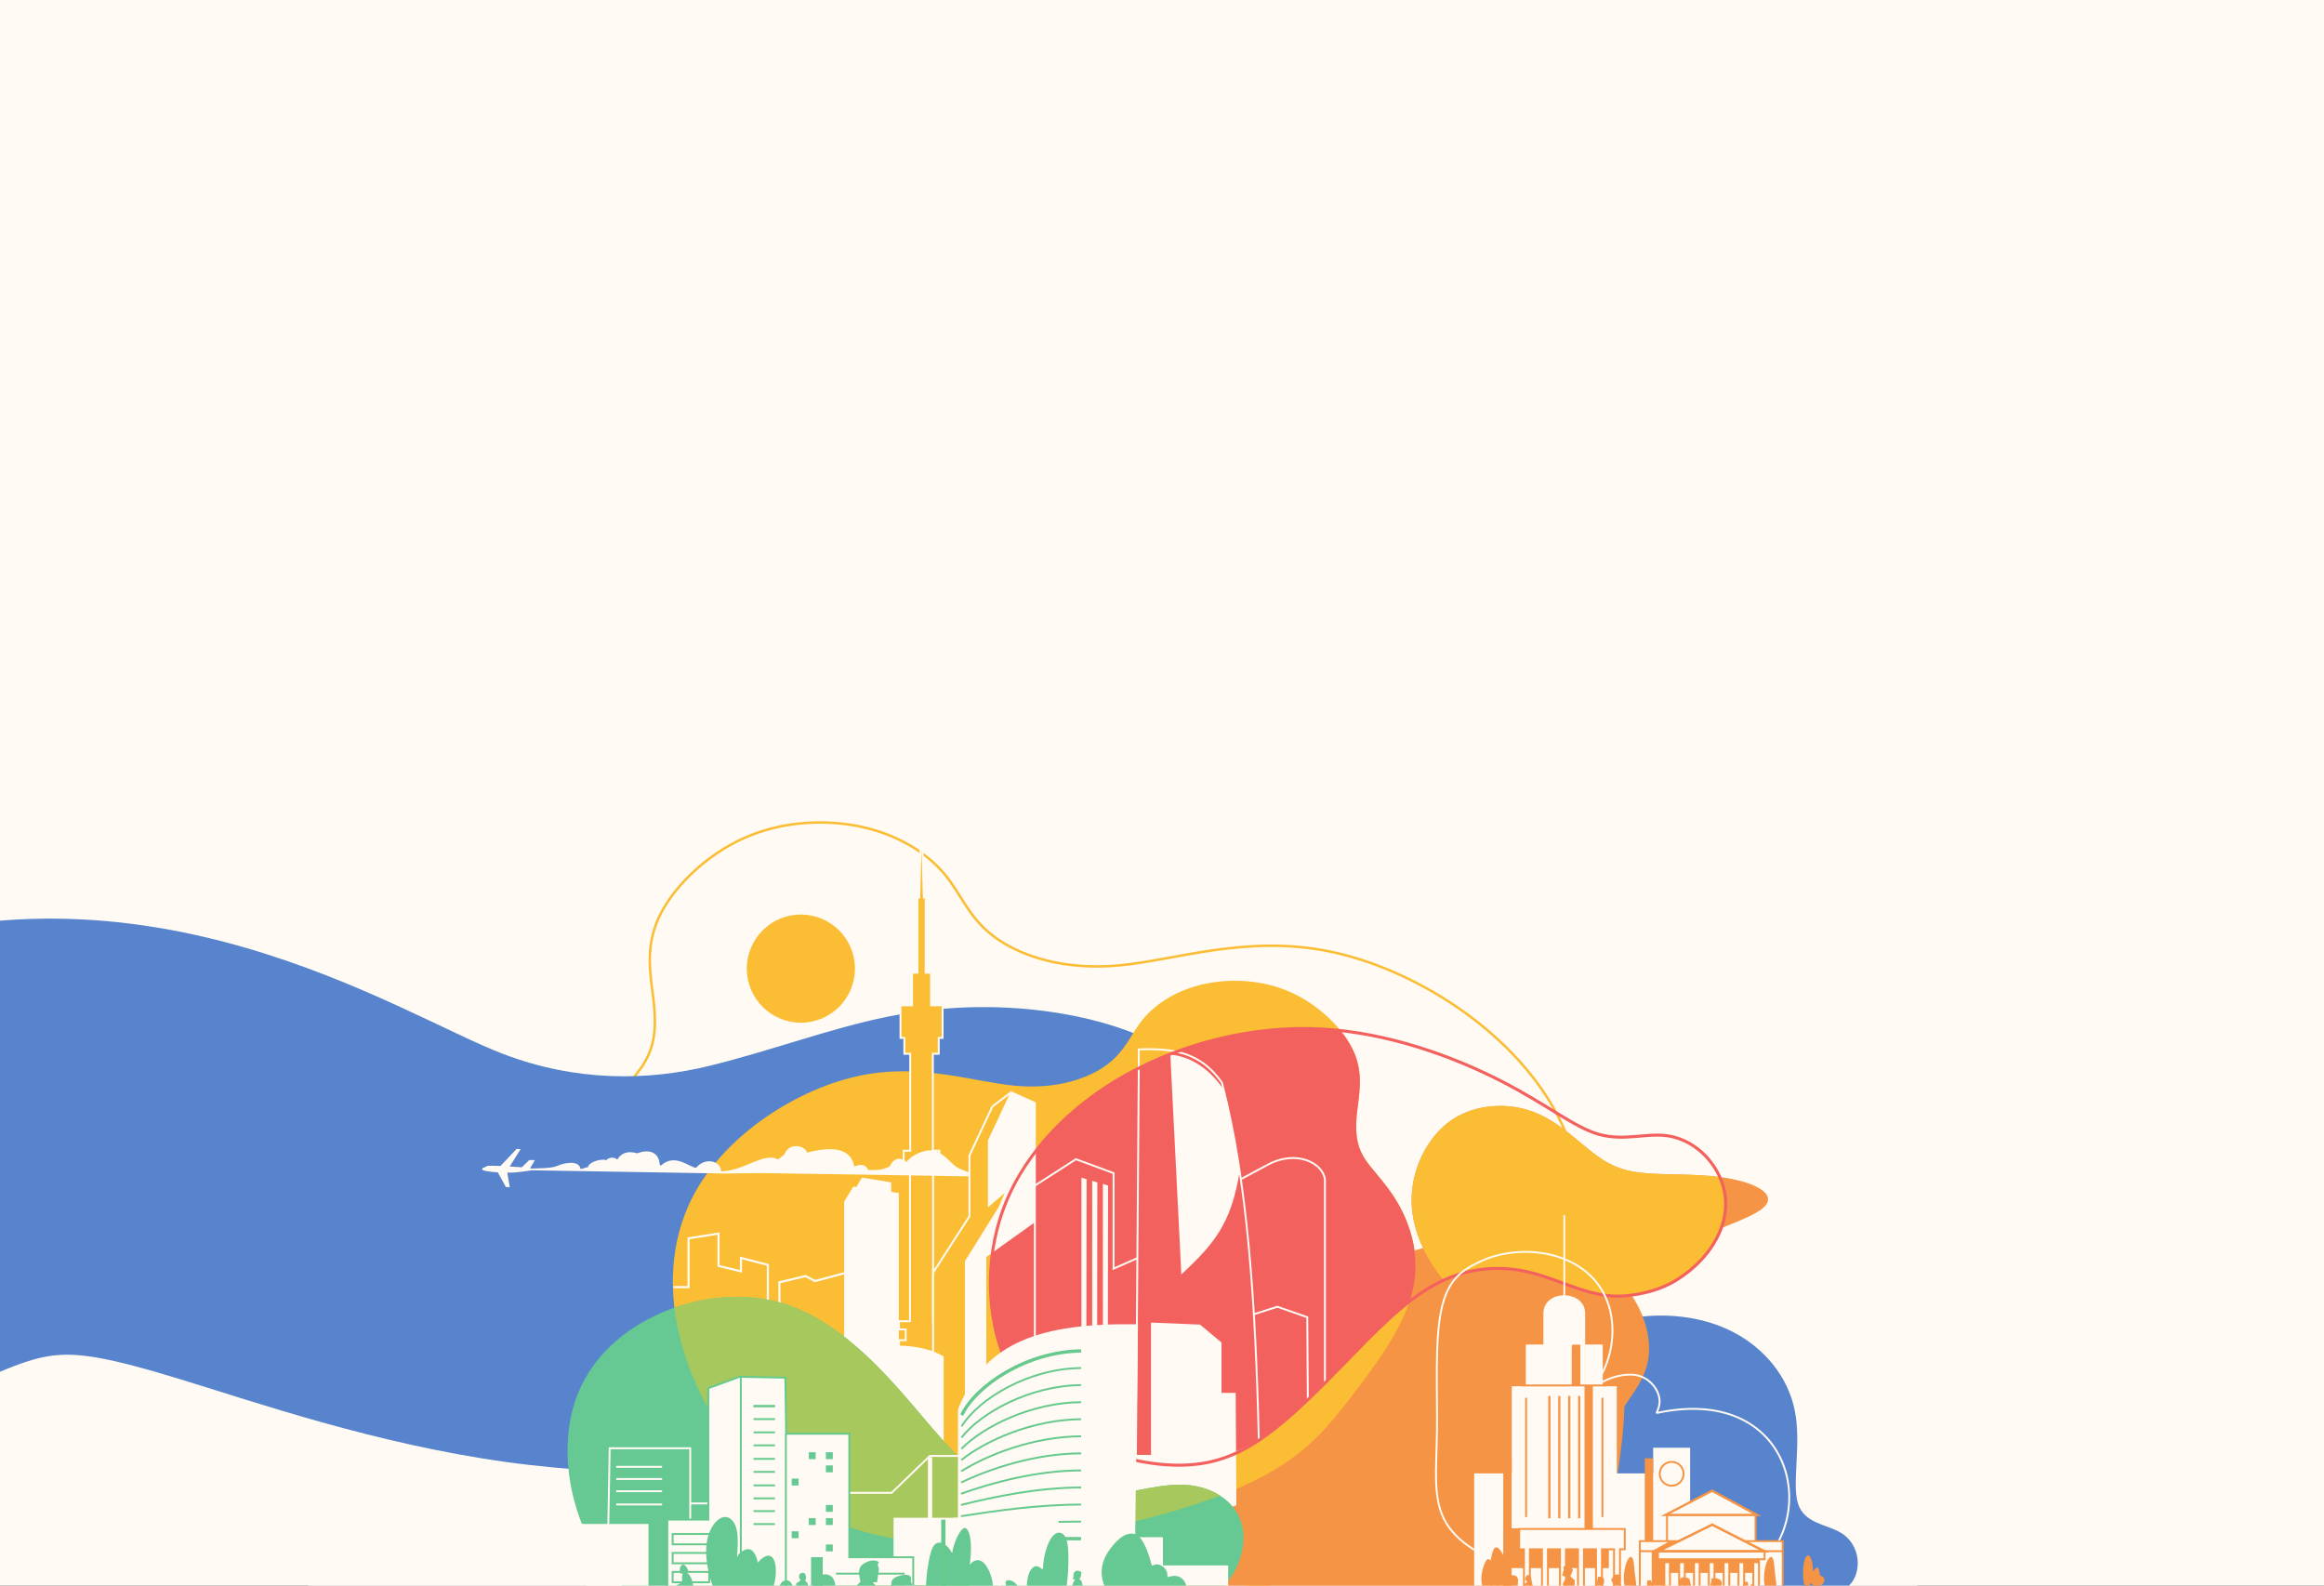 <svg width="1199" height="818" viewBox="0 0 1199 818" fill="none" xmlns="http://www.w3.org/2000/svg">
<rect x="0" y="0" width="1199" height="818" fill="#333333" stroke="none"/>
<g clip-path="url(#clip0)">
<rect width="1199" height="818" fill="#FFFAF3"/>
<path fill-rule="evenodd" clip-rule="evenodd" d="M989 1069.94H159.064V240H989V1069.94Z" fill="#FFFAF3"/>
<path d="M445.163 426.706C463.704 430.875 478.077 440.074 486.989 450.567C495.901 461.059 499.35 472.846 512.287 482.764C525.223 492.681 547.645 500.731 577.15 498.057C606.653 495.383 643.24 481.986 686.357 490.927C729.475 499.868 779.125 531.148 802.212 572.854C825.3 614.561 821.824 666.694 798.488 714.11C775.152 761.525 731.957 804.225 662.405 816.074C592.853 827.925 496.944 808.926 439.647 788.215C382.349 767.503 363.664 745.081 344.32 720.33C324.975 695.578 304.971 668.498 298.569 643.787C292.167 619.076 299.367 596.732 308.179 581.217C316.992 565.701 327.419 557.013 332.815 547.659C338.211 538.305 338.577 528.285 337.178 516.089C335.779 503.893 332.617 489.519 339.66 473.852C346.704 458.185 363.952 441.224 383.931 432.312C403.91 423.401 426.62 422.539 445.163 426.706V426.706Z" stroke="#FABD34" stroke-width="1.265" stroke-miterlimit="22.926"/>
<path fill-rule="evenodd" clip-rule="evenodd" d="M939.25 825.271C952.298 821.772 956.471 816.637 957.892 810.897C959.714 803.513 956.978 795.126 949.777 790.75C942.577 786.374 930.904 786.009 927.623 775.708C924.342 765.407 929.444 745.169 925.982 727.756C922.518 710.344 910.485 695.758 894.531 687.371C878.578 678.984 858.704 676.795 839.559 680.259C820.415 683.724 802 692.84 787.87 705.238C773.739 717.636 763.893 733.317 762.8 752.826C761.707 772.335 769.363 795.673 780.121 809.347C786.645 817.641 794.31 822.379 805.514 825.271H939.25" fill="#5784CC"/>
<path fill-rule="evenodd" clip-rule="evenodd" d="M93.97 711.822C55.431 699.999 40.016 697.634 26.676 699.407C13.335 701.181 2.071 707.093 -14.827 713.793C-31.725 720.494 -73.82 732.12 -73.82 732.12C-73.82 732.12 -80.005 733.359 -83 733.846V493.376C74.687 435.597 205.057 522.793 259.385 543.644C296.981 558.074 334.09 557.716 366.106 549.832C398.122 541.95 428.361 530.52 457.411 524.608C486.465 518.696 514.33 518.303 539.529 521.653C564.728 525.002 587.258 532.097 605.638 543.134C624.018 554.169 638.248 569.146 641.509 585.897C644.77 602.648 637.062 621.172 624.908 642.061C612.753 662.95 596.153 686.204 569.769 705.91C543.385 725.617 507.218 741.777 453.265 751.236C399.312 760.695 327.57 763.454 260.87 754.192C194.168 744.93 132.507 723.646 93.97 711.822Z" fill="#5784CC"/>
<path fill-rule="evenodd" clip-rule="evenodd" d="M788.182 640.827C769.947 638.395 750.353 638.824 727.969 645.618C705.586 652.412 680.414 665.57 646.95 673.565C613.485 681.561 571.73 684.395 547.919 694.822C524.109 705.25 518.245 723.272 528.256 748.372C538.268 773.473 564.156 805.653 584.319 830.266C604.481 854.879 618.92 871.926 650.025 875.443C681.129 878.961 728.899 868.95 761.437 853.718C793.975 838.486 811.281 818.032 818.576 797.939C825.87 777.843 823.152 758.106 828.354 743.017C833.555 727.928 846.675 717.487 849.965 703.399C853.255 689.311 846.713 671.576 835.004 660.063C823.295 648.55 806.418 643.258 788.182 640.827" fill="#F59444"/>
<path fill-rule="evenodd" clip-rule="evenodd" d="M761.768 678.099C775.898 691.317 796.866 709.003 808.991 722.039C821.116 735.076 824.398 743.463 826.859 750.665C829.32 757.867 830.961 763.883 832.261 764.749C833.561 765.616 834.52 761.332 835.865 751.167C837.211 741.002 838.942 724.957 837.894 706.999C836.846 689.039 833.017 669.166 847.99 654.899C862.962 640.631 896.737 631.97 907.789 624.54C918.842 617.11 907.174 610.911 893.316 608.176C879.459 605.441 863.415 606.171 851.654 605.441C839.895 604.712 832.42 602.524 823.485 595.96C814.551 589.396 804.159 578.457 790.94 573.533C777.721 568.612 761.676 569.705 750.006 577.089C738.338 584.474 731.045 598.149 728.948 610.911C726.851 623.675 729.951 635.526 735.147 645.827C740.344 656.129 747.637 664.879 761.768 678.099" fill="#F59444"/>
<path fill-rule="evenodd" clip-rule="evenodd" d="M838.7 668.493C821.561 670.133 806.247 660.653 790.035 656.57C775.256 652.848 759.735 653.614 744.77 660.458C740.702 655.486 737.676 650.84 735.147 645.827C729.951 635.526 726.851 623.675 728.948 610.911C731.045 598.149 738.338 584.474 750.006 577.089C761.676 569.705 777.721 568.611 790.94 573.533C804.159 578.457 814.551 589.396 823.485 595.96C832.42 602.523 839.895 604.712 851.654 605.441C861.733 606.066 874.959 605.62 887.257 607.201C890.766 615.001 891.691 624.246 887.802 633.712C878.487 654.305 860.637 666.763 839.219 668.438C839.046 668.457 838.873 668.476 838.7 668.493" fill="#FABD34"/>
<path fill-rule="evenodd" clip-rule="evenodd" d="M620.866 507.733C607.248 510.795 596.691 517.551 590.147 525.257C583.601 532.963 581.068 541.62 571.567 548.904C562.066 556.188 545.598 562.1 523.928 560.135C502.26 558.173 475.389 548.333 443.721 554.9C412.053 561.466 375.589 584.44 358.632 615.071C341.675 645.702 344.228 683.992 361.367 718.815C378.506 753.64 410.231 785 461.312 793.703C512.396 802.407 582.835 788.452 624.917 773.241C666.999 758.031 680.722 741.562 694.929 723.383C709.137 705.205 723.829 685.316 728.532 667.167C733.233 649.018 727.945 632.608 721.473 621.213C715 609.818 707.342 603.436 703.379 596.566C699.416 589.696 699.147 582.337 700.174 573.38C701.201 564.423 703.525 553.866 698.351 542.359C693.179 530.852 680.512 518.396 665.837 511.85C651.163 505.305 634.484 504.672 620.866 507.733" fill="#FABD34"/>
<path fill-rule="evenodd" clip-rule="evenodd" d="M483.619 685.806V691.414H487.067V695.619H483.619V748.615C483.619 771.161 497.249 805.165 504.765 826.117H446.117C453.867 804.699 467.263 771.164 467.263 748.615V695.619H463.817V691.414H467.263V685.806H463.817V681.6H469.483V603.443H466.212V593.629H469.6V543.627H466.563V535.449H464.576V518.626H470.535V501.802H473.339V463.015H474.271L475.438 420.256L476.611 463.015H477.545V501.802H480.349V518.626H486.307V535.449H484.32V543.627H481.282V593.629H484.671V603.443H481.4V681.6H487.067V685.806H483.619" fill="#FABD34"/>
<path d="M483.619 685.806V691.414H487.067V695.619H483.619V748.615C483.619 771.161 497.249 805.165 504.765 826.117H446.117C453.867 804.699 467.263 771.164 467.263 748.615V695.619H463.817V691.414H467.263V685.806H463.817V681.6H469.483V603.443H466.212V593.629H469.6V543.627H466.563V535.449H464.576V518.626H470.535V501.802H473.339V463.015H474.271L475.438 420.256L476.611 463.015H477.545V501.802H480.349V518.626H486.307V535.449H484.32V543.627H481.282V593.629H484.671V603.443H481.4V681.6H487.067V685.806H483.619Z" stroke="#FFFAF3" stroke-width="0.977" stroke-miterlimit="22.926"/>
<path fill-rule="evenodd" clip-rule="evenodd" d="M683.563 713.366V608.531C682.643 600.105 668.974 592.881 654.118 600.849L633.795 611.751C636.035 620.947 636.507 629.549 637.687 637.528C639.078 646.93 641.083 662.015 642.387 679.446L659.008 674.131L674.439 679.597L674.74 721.915L683.563 713.366" fill="#FABD34"/>
<path d="M683.563 713.366V608.531C682.643 600.105 668.974 592.881 654.118 600.849L633.795 611.751C636.035 620.947 636.507 629.549 637.687 637.528C639.078 646.93 641.083 662.015 642.387 679.446L659.008 674.131L674.439 679.597L674.74 721.915L683.563 713.366Z" stroke="#FFFAF3" stroke-width="0.982" stroke-miterlimit="22.926"/>
<path fill-rule="evenodd" clip-rule="evenodd" d="M592.899 646.385L574.505 654.481V605.199L555.094 598.024L531.772 613.015V756.51L597.021 753.291L592.899 646.385Z" fill="#FABD34"/>
<path d="M592.899 646.385L574.505 654.481V605.199L555.094 598.024L531.772 613.015V756.51L597.021 753.291L592.899 646.385Z" stroke="#FFFAF3" stroke-width="1.032" stroke-miterlimit="22.926"/>
<path fill-rule="evenodd" clip-rule="evenodd" d="M649.542 743.102C647.906 671.21 643.96 610.557 630.423 558.57C619.111 542.356 604.601 540.799 587.525 541.369V759.029L625.968 758.876L634.501 751.343L649.542 743.102Z" fill="#FABD34"/>
<path d="M649.542 743.102C647.906 671.21 643.96 610.557 630.423 558.57C619.111 542.356 604.601 540.799 587.525 541.369V759.029L625.968 758.876L634.501 751.343L649.542 743.102Z" stroke="#FFFAF3" stroke-width="0.982" stroke-miterlimit="22.926"/>
<path fill-rule="evenodd" clip-rule="evenodd" d="M639.552 604.275C637.126 588.205 634.937 576.229 631.21 561.917C623.694 551.144 614.264 545.025 603.802 544.068L609.483 657.494C626.325 641.726 635.233 631.371 639.552 604.275" fill="#FFFAF3"/>
<path fill-rule="evenodd" clip-rule="evenodd" d="M533.908 740.645V568.998L521.629 563.493L511.982 570.825L500.143 596.15V627.494L481.401 656.552V770.201L533.292 770.391L533.908 740.645" fill="#FABD34"/>
<path d="M533.908 740.645V568.998L521.629 563.493L511.982 570.825L500.143 596.15V627.494L481.401 656.552V770.201L533.292 770.391L533.908 740.645Z" stroke="#FFFAF3" stroke-width="0.992" stroke-miterlimit="22.926"/>
<path fill-rule="evenodd" clip-rule="evenodd" d="M533.951 630.522L533.853 568.997L521.328 563.484L509.699 588.298V622.891L518.308 615.478L515.403 622.361L497.81 650.668V742.567L508.879 742.177V648.449L533.951 630.522Z" fill="#FFFAF3"/>
<path fill-rule="evenodd" clip-rule="evenodd" d="M571.672 611.605L571.569 691.218L569.007 690.536V610.778L571.672 611.605Z" fill="#FFFAF3"/>
<path fill-rule="evenodd" clip-rule="evenodd" d="M566.136 609.97L566.035 689.745L563.471 689.063V609.144L566.136 609.97" fill="#FFFAF3"/>
<path fill-rule="evenodd" clip-rule="evenodd" d="M560.601 608.336L560.499 688.273L557.937 687.591V607.509L560.601 608.336" fill="#FFFAF3"/>
<path fill-rule="evenodd" clip-rule="evenodd" d="M393.198 605.181L500.143 606.884V604.783C496.883 603.839 493.993 602.672 491.942 600.819C488.77 597.954 485.931 594.455 481.443 593.57C477.319 592.756 470.147 595.842 467.719 599.47C464.899 596.897 461.015 597.085 459.049 601.774C455.471 603.193 454.601 603.794 447.999 603.569C446.869 601.239 444.854 600.019 440.728 601.807C438.579 589.731 423.862 592.717 416.368 594.599C415.492 590.92 407.04 589.119 404.765 595.421L401.476 598.18C394.39 594.055 383.577 604.221 372.013 604.267C372.113 599.012 363.861 596.661 359.116 602.48C355.096 601.905 348.218 594.806 340.941 601.306C340.737 601.117 340.534 600.927 340.33 600.737C340.053 594.697 335.146 592.51 328.786 594.983C323.868 593.528 320.528 594.84 318.492 598.171C316.55 596.673 314.084 597.078 312.778 598.504C310.193 597.608 303.798 599.387 303.35 602.112C301.817 602.243 301.041 602.942 299.509 603.073C298.721 598.11 290.502 600.074 287.635 601.432C284.687 602.83 277.007 602.705 274.518 602.828L274.101 602.846L273.964 602.812C273.839 602.782 273.687 602.745 273.473 602.702L275.959 598.47L273.092 598.448L269.177 602.194L268.913 602.173C267.3 602.044 265.156 601.904 262.973 601.778L268.598 592.843L266.575 592.702L258.183 601.528C257.257 601.486 256.406 601.451 255.68 601.428C252.251 601.313 251.611 601.428 251.195 601.57C250.779 601.711 250.588 601.88 250.496 601.972C250.403 602.064 250.41 602.08 250.136 602.168C249.862 602.257 249.308 602.417 249.011 602.611C248.714 602.805 248.674 603.033 248.82 603.29C248.967 603.549 249.3 603.835 250.752 604.121C252.091 604.383 254.383 604.645 256.832 604.809L260.97 612.347L263.006 612.456L261.715 604.978C263.045 604.977 264.39 604.935 265.744 604.838C268.566 604.637 271.422 604.202 272.892 603.974C273.786 603.836 274.168 603.775 274.341 603.741L373.829 605.401L393.198 605.181" fill="#FFFAF3"/>
<path d="M347.456 664.005H355.236V638.843L370.705 636.403V653.064L382.279 655.849V648.963L396.152 652.523V675.354L402.104 675.304V661.543L415.567 658.304L420.519 660.872L441.584 655.253" stroke="#FFFAF3" stroke-width="1.098" stroke-miterlimit="22.926"/>
<path fill-rule="evenodd" clip-rule="evenodd" d="M463.725 748.725V615.473L440.227 612.148L435.517 619.907V748.623L463.725 748.725Z" fill="#FFFAF3"/>
<path fill-rule="evenodd" clip-rule="evenodd" d="M440.892 613.921L444.661 607.493L459.735 609.931L459.956 618.798L440.892 613.921Z" fill="#FFFAF3"/>
<path fill-rule="evenodd" clip-rule="evenodd" d="M452.076 748.8V694.699C461.066 693.721 476.253 693.377 486.879 699.798V748.943L452.076 748.8Z" fill="#FFFAF3"/>
<path fill-rule="evenodd" clip-rule="evenodd" d="M413.188 471.806C428.595 471.806 441.086 484.296 441.086 499.703C441.086 515.11 428.595 527.6 413.188 527.6C397.782 527.6 385.292 515.11 385.292 499.703C385.292 484.296 397.782 471.806 413.188 471.806" fill="#FABD34"/>
<path fill-rule="evenodd" clip-rule="evenodd" d="M727.291 671.33C715.785 680.234 704.739 691.813 694.217 702.639C679.748 717.526 666.273 730.984 653.219 740.43C640.164 749.876 627.528 755.31 610.884 755.836C594.24 756.361 573.586 751.979 556.067 742.468C538.549 732.959 524.165 718.32 516.608 696.598C509.052 674.875 508.323 646.067 519.08 619.994C529.837 593.921 552.081 570.583 581.253 554.356C610.426 538.129 646.527 529.013 681.534 530.836C684.902 531.012 688.259 531.289 691.598 531.656C694.453 535.18 696.758 538.814 698.351 542.359C703.524 553.866 701.201 564.423 700.174 573.38C699.147 582.337 699.416 589.696 703.378 596.566C707.342 603.436 715 609.818 721.472 621.213C727.945 632.608 733.233 649.018 728.531 667.167C728.174 668.545 727.758 669.934 727.291 671.33" fill="#F3615E"/>
<path fill-rule="evenodd" clip-rule="evenodd" d="M683.563 713.298V608.531C682.643 600.105 668.974 592.881 654.117 600.849L633.795 611.75C636.035 620.947 636.507 629.549 637.688 637.529C639.078 646.93 641.083 662.015 642.386 679.446L659.008 674.132L674.439 679.528L674.74 722.106C676.982 719.972 679.243 717.768 681.527 715.505L683.563 713.298" fill="#F3615E"/>
<path d="M683.563 713.298V608.531C682.643 600.105 668.974 592.881 654.117 600.849L633.795 611.75C636.035 620.947 636.507 629.549 637.688 637.529C639.078 646.93 641.083 662.015 642.386 679.446L659.008 674.132L674.439 679.528L674.74 722.106C676.982 719.972 679.243 717.768 681.527 715.505L683.563 713.298Z" stroke="#FFFAF3" stroke-width="0.977" stroke-miterlimit="22.926"/>
<path fill-rule="evenodd" clip-rule="evenodd" d="M592.899 646.385L574.505 654.481V605.199L555.094 598.023L531.772 613.015V723.163C538.673 731.173 546.945 737.516 556.067 742.468C566.022 747.872 576.988 751.619 587.655 753.753L597.021 753.291L592.899 646.385Z" fill="#F3615E"/>
<path d="M592.899 646.385L574.505 654.481V605.199L555.094 598.023L531.772 613.015V723.163C538.673 731.173 546.945 737.516 556.067 742.468C566.022 747.872 576.988 751.619 587.655 753.753L597.021 753.291L592.899 646.385Z" stroke="#FFFAF3" stroke-width="0.977" stroke-miterlimit="22.926"/>
<path fill-rule="evenodd" clip-rule="evenodd" d="M649.457 743.044C647.771 672.612 643.732 609.684 630.424 558.57C623.701 548.934 615.847 544.474 606.996 542.562C600.28 545.045 593.766 547.881 587.526 551.033L586.021 753.317C594.173 754.957 599.75 756.188 610.884 755.836C622.018 755.485 637.694 750.876 649.457 743.044" fill="#F3615E"/>
<path d="M649.457 743.044C647.771 672.612 643.732 609.684 630.424 558.57C623.701 548.934 615.847 544.474 606.996 542.562C600.28 545.045 593.766 547.881 587.526 551.033L586.021 753.317C594.173 754.957 599.75 756.188 610.884 755.836C622.018 755.485 637.694 750.876 649.457 743.044V743.044Z" stroke="#FFFAF3" stroke-width="0.977" stroke-miterlimit="22.926"/>
<path fill-rule="evenodd" clip-rule="evenodd" d="M639.552 604.275C637.126 588.205 634.938 576.229 631.211 561.917C623.694 551.144 614.265 545.025 603.802 544.068L609.483 657.494C626.325 641.726 635.233 631.371 639.552 604.275Z" fill="#FFFAF3"/>
<path fill-rule="evenodd" clip-rule="evenodd" d="M533.908 725.544V594.455C527.751 602.535 522.747 611.106 519.08 619.995C508.323 646.067 509.052 674.875 516.608 696.598C520.628 708.153 526.58 717.703 533.908 725.544" fill="#F3615E"/>
<path d="M533.908 725.544V594.455C527.751 602.535 522.747 611.106 519.08 619.995C508.323 646.067 509.052 674.875 516.608 696.598C520.628 708.153 526.58 717.703 533.908 725.544V725.544Z" stroke="#FFFAF3" stroke-width="0.976" stroke-miterlimit="22.926"/>
<path fill-rule="evenodd" clip-rule="evenodd" d="M533.951 630.522L533.894 594.474C527.743 602.548 522.744 611.113 519.08 619.995C515.551 628.547 513.259 637.395 512.037 646.19L533.951 630.522" fill="#FFFAF3"/>
<path fill-rule="evenodd" clip-rule="evenodd" d="M571.672 611.605L571.569 691.218L569.007 690.536V610.778L571.672 611.605Z" fill="#FFFAF3"/>
<path fill-rule="evenodd" clip-rule="evenodd" d="M566.136 609.97L566.035 689.745L563.471 689.063V609.144L566.136 609.97" fill="#FFFAF3"/>
<path fill-rule="evenodd" clip-rule="evenodd" d="M560.601 608.336L560.499 688.273L557.937 687.591V607.509L560.601 608.336" fill="#FFFAF3"/>
<path fill-rule="evenodd" clip-rule="evenodd" d="M562.261 750.571H593.837V682.297L619.134 683.344L630.204 692.589V718.582H637.525L637.867 776.535L609.841 787.741L561.699 786.735L562.261 750.571Z" fill="#FFFAF3"/>
<path d="M838.7 668.493C821.561 670.133 806.247 660.653 790.035 656.57C773.824 652.488 756.717 653.803 740.434 662.619C724.149 671.435 708.686 687.752 694.217 702.639C679.748 717.526 666.273 730.984 653.219 740.43C640.164 749.876 627.528 755.31 610.884 755.836C594.24 756.361 573.586 751.979 556.067 742.468C538.549 732.959 524.165 718.32 516.608 696.598C509.052 674.875 508.323 646.067 519.08 619.994C529.837 593.921 552.081 570.583 581.253 554.356C610.426 538.129 646.527 529.013 681.534 530.836C716.54 532.659 750.453 545.422 774.338 557.638C798.223 569.854 812.08 581.523 824.843 585.169C837.606 588.816 849.275 584.44 860.032 585.899C870.79 587.358 880.636 594.651 886.106 604.86C897.607 626.332 883.856 648.752 864.738 660.504C856.576 665.521 846.986 667.7 838.7 668.493V668.493Z" stroke="#F3615E" stroke-width="1.562" stroke-miterlimit="22.926"/>
<path fill-rule="evenodd" clip-rule="evenodd" d="M329.111 825.502C321.224 818.895 314.378 811.388 308.91 802.983C293.969 780.013 289.318 750.34 295.378 727.294C301.44 704.248 318.214 687.83 339.145 678.19C360.078 668.55 385.168 665.687 407.369 673.52C429.57 681.353 448.881 699.88 464.738 717.805C480.596 735.729 493 753.051 508.717 762.766C524.434 772.481 543.463 774.591 561.293 772.934C579.125 771.277 595.757 765.854 609.008 765.929C622.258 766.005 632.125 771.578 637.199 778.883C642.274 786.189 642.556 795.227 639.807 803.887C637.447 811.322 632.855 818.479 623.176 825.502H329.111Z" fill="#66C993"/>
<path fill-rule="evenodd" clip-rule="evenodd" d="M347.939 674.629C366.88 667.968 388.2 666.758 407.369 673.521C429.57 681.353 448.881 699.88 464.738 717.805C480.597 735.729 493.001 753.051 508.716 762.766C524.434 772.481 543.463 774.59 561.294 772.934C579.125 771.277 595.757 765.854 609.008 765.929C617.251 765.976 624.184 768.151 629.47 771.547C627.988 772.113 626.473 772.679 624.917 773.241C582.835 788.452 512.396 802.407 461.312 793.703C410.231 785 378.506 753.64 361.367 718.815C354.28 704.417 349.691 689.426 347.939 674.629Z" fill="#A6C85C"/>
<path d="M313.441 809.5L314.536 747.144H356.106V798.013V775.587H405.335L430.496 751.52V770.117H460.033L479.724 751.109H515.826V820.439" stroke="#FFFAF3" stroke-width="0.977" stroke-miterlimit="22.926"/>
<path fill-rule="evenodd" clip-rule="evenodd" d="M461.003 818.648V782.986H494.203L494.267 727.055C507.069 694.542 533.117 682.942 582.439 683.159L587.101 683.179L585.661 793.031H599.97V807.598H633.645V824.676H461.478L461.003 818.648Z" fill="#FFFAF3"/>
<path d="M495.678 793.771H557.759" stroke="#67C98E" stroke-width="1.712" stroke-miterlimit="22.926"/>
<path d="M495.721 787.979C515.218 786.56 536.429 784.991 557.759 784.97" stroke="#67C98E" stroke-width="0.977" stroke-miterlimit="22.926"/>
<path d="M495.765 782.185C514.066 779.348 535.793 776.21 557.759 776.168" stroke="#67C98E" stroke-width="0.977" stroke-miterlimit="22.926"/>
<path d="M495.809 776.393C512.914 772.139 535.157 767.431 557.759 767.367" stroke="#67C98E" stroke-width="0.977" stroke-miterlimit="22.926"/>
<path d="M495.853 770.599C511.762 764.927 534.52 758.651 557.759 758.566" stroke="#67C98E" stroke-width="0.977" stroke-miterlimit="22.926"/>
<path d="M495.896 764.807C510.609 757.715 533.885 749.87 557.759 749.764" stroke="#67C98E" stroke-width="0.977" stroke-miterlimit="22.926"/>
<path d="M495.94 759.013C509.456 750.503 533.249 741.089 557.759 740.962" stroke="#67C98E" stroke-width="0.977" stroke-miterlimit="22.926"/>
<path d="M495.983 753.22C508.304 743.293 532.614 732.309 557.758 732.161" stroke="#67C98E" stroke-width="0.977" stroke-miterlimit="22.926"/>
<path d="M496.027 747.426C507.152 736.081 531.978 723.529 557.759 723.359" stroke="#67C98E" stroke-width="0.977" stroke-miterlimit="22.926"/>
<path d="M496.071 741.634C506 728.87 531.341 714.749 557.759 714.558" stroke="#67C98E" stroke-width="0.977" stroke-miterlimit="22.926"/>
<path d="M496.115 735.84C504.847 721.658 530.706 705.968 557.759 705.757" stroke="#67C98E" stroke-width="0.977" stroke-miterlimit="22.926"/>
<path d="M496.159 730.048C503.694 714.447 530.069 697.188 557.759 696.956" stroke="#67C98E" stroke-width="1.712" stroke-miterlimit="22.926"/>
<path fill-rule="evenodd" clip-rule="evenodd" d="M491.848 783.031H546.136V816.943H491.848V783.031" fill="#FFFAF3"/>
<path fill-rule="evenodd" clip-rule="evenodd" d="M405.183 710.725L405.607 739.644H438.168V803.36H471.152V818.272H499.484V826.406L344.291 825.502V783.929H365.434V716.147L381.503 710.273L405.183 710.725" fill="#FFFAF3"/>
<path d="M405.183 710.725L405.607 739.644H438.168V803.36H471.152V818.272H499.484V826.406L344.291 825.502V783.929H365.434V716.147L381.503 710.273L405.183 710.725Z" stroke="#67C98E" stroke-width="0.986" stroke-miterlimit="22.926"/>
<path fill-rule="evenodd" clip-rule="evenodd" d="M296.506 786.189H334.564V824.598H303.695L296.506 786.189Z" fill="#FFFAF3"/>
<path fill-rule="evenodd" clip-rule="evenodd" d="M402.565 823.037C401.88 822.02 401.659 820.857 401.858 819.549C402.057 818.241 402.676 816.788 403.649 815.989C404.621 815.19 405.948 815.045 406.898 815.481C407.849 815.917 408.423 816.933 408.931 818.29C409.44 819.646 409.882 821.341 409.794 822.722C409.705 824.102 409.086 825.168 408.291 825.629C407.794 825.916 407.228 825.967 406.615 825.841V831.304H405.064V825.23C404.123 824.708 403.166 823.929 402.565 823.037V823.037ZM422.923 825.426C420.403 824.765 419.607 823.347 419.298 821.882C418.988 820.418 419.165 818.906 419.673 817.465C420.182 816.024 421.023 814.654 421.995 813.709C422.968 812.765 424.073 812.245 425.333 812.174C426.592 812.103 428.007 812.481 428.98 813.308C429.952 814.135 430.483 815.41 430.793 816.78C431.102 818.151 431.191 819.615 431.212 820.465C431.235 821.316 431.191 821.551 431.345 821.481C431.5 821.41 431.853 821.032 432.561 820.654C433.269 820.276 434.329 819.898 435.302 819.874C436.275 819.85 437.159 820.182 437.756 820.962C438.353 821.741 438.662 822.969 438.639 823.937C438.618 824.906 438.265 825.615 437.424 825.898C436.584 826.182 435.258 826.04 432.473 826.017C429.688 825.993 425.443 826.087 422.923 825.426V825.426ZM367.485 817.53C365.893 813.234 364.302 806.13 364.302 800.265C364.302 794.4 365.893 789.775 368.015 786.718C370.138 783.661 372.79 782.175 375.089 782.671C377.388 783.166 379.333 785.645 380.128 789.444C380.924 793.243 380.571 798.365 380.394 800.926C380.217 803.488 380.217 803.488 380.394 803.074C380.571 802.66 380.924 801.835 381.986 800.927C383.047 800.017 384.815 799.027 386.318 799.192C387.821 799.357 389.059 800.678 389.943 802.66C390.386 803.653 390.74 804.811 390.917 806.124C391.903 804.982 392.97 804.036 393.922 803.426C396.133 802.009 397.724 802.387 398.786 803.9C399.847 805.41 400.376 808.057 400.289 811.174C400.2 814.292 399.493 817.883 398.388 820.15C397.283 822.418 395.779 823.363 394.475 823.812C394.156 823.921 393.85 824.002 393.556 824.053V831.304H392.005V824.056C391.694 823.996 391.398 823.898 391.114 823.764C390.164 823.315 389.368 822.466 388.551 820.316C388.348 819.784 388.145 819.174 387.968 818.506C387.688 819.017 387.401 819.494 387.114 819.925C385.956 821.668 384.798 822.668 383.3 823.306V831.304H381.749V823.819C381.652 823.843 381.555 823.867 381.455 823.89C379.36 824.38 376.633 824.573 374.343 824.221V831.304H372.793V823.872C370.515 823.163 368.999 821.619 367.485 817.53" fill="#66C993"/>
<path fill-rule="evenodd" clip-rule="evenodd" d="M579.1 826.605C576.823 825.755 574.304 824.102 572.424 822.046C570.545 819.991 569.307 817.534 568.733 814.818C568.157 812.101 568.247 809.124 568.976 806.432C569.705 803.74 571.076 801.33 572.889 798.874C574.702 796.416 576.956 793.914 579.475 792.448C581.996 790.983 584.781 790.558 587.014 792.212C589.246 793.865 590.926 797.597 592.01 800.432C593.093 803.266 593.579 805.204 593.867 806.313C594.154 807.425 594.242 807.708 594.662 807.614C595.083 807.519 595.834 807.046 596.85 807.046C597.868 807.046 599.15 807.519 600.188 808.346C601.228 809.173 602.023 810.353 602.244 811.912C602.322 812.466 602.329 813.068 602.275 813.694C602.453 813.629 602.635 813.568 602.819 813.509C604.499 812.975 606.444 812.716 608.08 813.319C609.717 813.921 611.041 815.385 611.595 816.712C612.148 818.038 611.927 819.227 611.749 820.06C611.573 820.893 611.44 821.371 611.484 821.464C611.529 821.556 611.749 821.264 612.457 820.862C613.165 820.458 614.358 819.943 615.507 819.853C616.656 819.764 617.762 820.103 618.691 820.637C619.619 821.169 620.37 821.898 620.989 822.584C621.608 823.271 622.095 823.915 622.206 824.431C622.315 824.946 622.05 825.333 616.038 825.504C611.052 825.645 602.116 825.635 596.096 825.418C595.435 825.983 594.918 826.21 594.065 826.558C593.136 826.936 591.811 827.455 590.308 827.644C588.804 827.833 587.125 827.692 585.268 827.597C584.461 827.557 583.622 827.524 582.744 827.431V831.304H581.193V827.198C580.518 827.063 579.821 826.874 579.1 826.605V826.605ZM546.096 829.516V831.304H544.545V828.977C544.482 828.93 544.417 828.88 544.351 828.825C543.356 828.022 541.985 826.511 541.3 825.731C540.615 824.952 540.615 824.905 540.482 825.614C540.349 826.321 540.084 827.786 539.642 828.731C539.2 829.676 538.581 830.101 537.255 830.054C535.928 830.006 533.895 829.488 532.503 828.188C531.11 826.889 530.359 824.81 530.004 822.447C529.651 820.086 529.695 817.44 530.004 815.243C530.314 813.047 530.888 811.299 531.706 810.023C532.524 808.747 533.585 807.944 534.669 807.968C535.752 807.992 536.857 808.842 537.431 809.267C538.006 809.692 538.051 809.692 538.117 808.723C538.183 807.755 538.271 805.818 538.758 803.291C539.244 800.764 540.129 797.645 541.3 795.259C542.472 792.873 543.931 791.22 545.544 790.795C547.158 790.369 548.927 791.172 549.943 793.512C550.96 795.85 551.225 799.724 551.225 804.117C551.225 808.511 550.96 813.424 550.407 817.322C549.855 821.22 549.015 824.102 548.329 826.014C547.644 827.928 547.114 828.873 546.539 829.298C546.395 829.404 546.249 829.478 546.096 829.516ZM491.431 823.559L491.336 821.927L491.321 821.95C489.596 824.529 487.253 826.606 485.153 827.577C484.471 827.893 483.814 828.092 483.193 828.17V831.304H481.642V828.088C480.987 827.92 480.399 827.574 479.892 827.041C478.587 825.668 477.837 823.055 477.77 819.137C477.704 815.216 478.323 809.99 479.075 805.836C479.826 801.683 480.71 798.601 482.036 797.06C483.363 795.519 485.132 795.519 486.833 796.389C488.404 797.194 489.919 798.74 491.238 801.291C491.562 799.061 492.037 797.453 492.537 796.039C493.354 793.724 494.239 791.929 495.189 790.488C496.14 789.048 497.156 787.96 498.151 788.339C499.146 788.717 500.118 790.559 500.605 793.606C501.091 796.654 501.091 800.905 500.428 806.456C500.392 806.751 500.356 807.048 500.317 807.349C501.166 806.133 502.224 805.335 503.367 805.016C504.893 804.59 506.573 805.015 508.209 807C509.845 808.984 511.436 812.527 512.011 815.976C512.586 819.425 512.144 822.779 511.304 825.141C510.463 827.503 509.226 828.874 507.037 829.015C506.761 829.034 506.469 829.031 506.166 829.011V831.304H504.615V828.781C502.891 828.395 501.062 827.591 499.765 826.629C498.574 825.746 497.83 824.732 497.397 823.66C496.614 827.189 496.173 828.391 495.321 828.968C495.165 829.074 494.995 829.159 494.816 829.225V831.304H493.265V829.362C492.914 829.306 492.596 829.193 492.36 829.039C491.674 828.59 491.674 827.787 491.431 823.559" fill="#66C993"/>
<path d="M431.293 811.822H466.71" stroke="#67C98E" stroke-width="0.976" stroke-miterlimit="22.926"/>
<path d="M431.293 818.386H466.71" stroke="#67C98E" stroke-width="0.976" stroke-miterlimit="22.926"/>
<path fill-rule="evenodd" clip-rule="evenodd" d="M418.438 803.343H424.456V826.317H418.438V803.343Z" fill="#66C993"/>
<path d="M382.201 709.809V816.744" stroke="#67C98E" stroke-width="0.976" stroke-miterlimit="22.926"/>
<path d="M405.448 739.621V823.172" stroke="#67C98E" stroke-width="0.976" stroke-miterlimit="22.926"/>
<path fill-rule="evenodd" clip-rule="evenodd" d="M417.276 749.192H420.831V752.748H417.276V749.192Z" fill="#66C993"/>
<path fill-rule="evenodd" clip-rule="evenodd" d="M408.456 762.79H412.012V766.345H408.456V762.79Z" fill="#66C993"/>
<path fill-rule="evenodd" clip-rule="evenodd" d="M426.096 749.192H429.652V752.748H426.096V749.192Z" fill="#66C993"/>
<path fill-rule="evenodd" clip-rule="evenodd" d="M426.096 755.992H429.652V759.547H426.096V755.992Z" fill="#66C993"/>
<path fill-rule="evenodd" clip-rule="evenodd" d="M417.276 783.184H420.831V786.739H417.276V783.184Z" fill="#66C993"/>
<path fill-rule="evenodd" clip-rule="evenodd" d="M408.456 789.982H412.012V793.537H408.456V789.982Z" fill="#66C993"/>
<path fill-rule="evenodd" clip-rule="evenodd" d="M426.096 776.386H429.652V779.942H426.096V776.386Z" fill="#66C993"/>
<path fill-rule="evenodd" clip-rule="evenodd" d="M426.096 783.184H429.652V786.739H426.096V783.184Z" fill="#66C993"/>
<path fill-rule="evenodd" clip-rule="evenodd" d="M426.096 796.78H429.652V800.336H426.096V796.78Z" fill="#66C993"/>
<path d="M388.754 725.399H399.826" stroke="#67C98E" stroke-width="0.977" stroke-miterlimit="22.926"/>
<path d="M388.754 732.099H399.826" stroke="#67C98E" stroke-width="0.977" stroke-miterlimit="22.926"/>
<path d="M388.754 738.938H399.826" stroke="#67C98E" stroke-width="0.977" stroke-miterlimit="22.926"/>
<path d="M388.754 745.637H399.826" stroke="#67C98E" stroke-width="0.977" stroke-miterlimit="22.926"/>
<path d="M388.754 752.61H399.826" stroke="#67C98E" stroke-width="0.977" stroke-miterlimit="22.926"/>
<path d="M388.754 759.312H399.826" stroke="#67C98E" stroke-width="0.977" stroke-miterlimit="22.926"/>
<path d="M388.754 766.285H399.826" stroke="#67C98E" stroke-width="0.977" stroke-miterlimit="22.926"/>
<path d="M388.754 772.986H399.826" stroke="#67C98E" stroke-width="0.977" stroke-miterlimit="22.926"/>
<path d="M388.754 779.55H399.826" stroke="#67C98E" stroke-width="0.977" stroke-miterlimit="22.926"/>
<path d="M388.754 786.25H399.826" stroke="#67C98E" stroke-width="0.977" stroke-miterlimit="22.926"/>
<path d="M317.919 756.713H341.574" stroke="#FFFAF3" stroke-width="0.989" stroke-miterlimit="22.926"/>
<path d="M317.919 763.004H341.574" stroke="#FFFAF3" stroke-width="0.989" stroke-miterlimit="22.926"/>
<path d="M317.919 769.294H341.574" stroke="#FFFAF3" stroke-width="0.989" stroke-miterlimit="22.926"/>
<path d="M317.919 776.131H341.574" stroke="#FFFAF3" stroke-width="0.989" stroke-miterlimit="22.926"/>
<path d="M486.674 783.989V818.996" stroke="#67C98E" stroke-width="2.194" stroke-miterlimit="22.926"/>
<path d="M479.837 751.718V786.725" stroke="#FFFAF3" stroke-width="2.195" stroke-miterlimit="22.926"/>
<path d="M388.754 725.399H399.826" stroke="#67C98E" stroke-width="0.977" stroke-miterlimit="22.926"/>
<path d="M347.028 791.372H365.899V796.705H347.028V791.372Z" stroke="#67C98E" stroke-width="0.977" stroke-miterlimit="22.926"/>
<path d="M347.028 801.15H365.899V806.483H347.028V801.15Z" stroke="#67C98E" stroke-width="0.977" stroke-miterlimit="22.926"/>
<path d="M347.028 810.927H365.899V816.261H347.028V810.927Z" stroke="#67C98E" stroke-width="0.977" stroke-miterlimit="22.926"/>
<path fill-rule="evenodd" clip-rule="evenodd" d="M500.553 839.958L498.759 839.084C496.425 838.112 496.326 837.628 496.652 836.432L498.555 836.771L499.825 836.103L500.59 836.112L501.051 834.612L502.023 836.432L502.366 834.956C502.657 834.866 503.261 836.994 503.524 836.994L503.688 839.882L503.685 839.89L508.89 841.191L509.094 841.123L509.638 839.764L508.346 838.198C512.058 836.997 513.648 839.79 510.997 842.483L511.133 842.755L512.697 846.494L514.193 846.903L515.008 850.369L514.125 850.845L514.057 850.642L513.173 848.534L510.59 847.854L509.433 846.154L507.666 847.581L508.277 848.669L507.054 850.369L506.258 850.343L506.034 849.962L506.578 848.669L505.184 846.936L505.831 845.474L504.13 846.222L505.49 850.03L504.455 850.296L503.816 850.152L504.032 849.291L501.683 845.61L499.983 845.203L498.11 845.981L497.739 847.378L496.586 847.558L496.243 846.494L497.127 845.134L497.331 844.998L499.236 843.095L499.167 841.395L499.303 841.123L500.553 839.958ZM529.355 847.446L525.547 837.383L525.819 824.329L523.1 821.882L524.731 817.802C522.369 814.375 517.683 814.411 518.999 817.489L517.902 821.355L520.924 822.426L518.476 825.961L518.048 833.707L515.697 835.092L514.294 836.869L514.929 837.992L516.318 837.294L517.915 836.916L517.477 850.01L515.091 851.54L521.196 851.253L522.284 841.464L526.255 848.279L524.686 851.273L526.524 851.203L529.355 847.446" fill="#66C993"/>
<path fill-rule="evenodd" clip-rule="evenodd" d="M442.064 844.611C438.341 841.563 434 835.493 435.606 830.023L437.913 822.16L443.956 815.957C442.487 809.969 443.08 807.938 446.5 806.135C448.434 805.116 451.434 804.339 453.415 805.846L452.834 807.247L453.477 809.252L453.309 810.721L452.488 816.223L450.169 816.281L454.553 820.715L454.612 839.006L456.992 852.246L455.631 869.82L459.708 870.464L460.777 872.353L450.312 872.321L450.704 857.53L449.124 851.716L445.045 870.115L448.281 871.399L448.761 872.492L438.726 872.432L442.064 844.611" fill="#66C993"/>
<path fill-rule="evenodd" clip-rule="evenodd" d="M460.054 821.161C459.723 816.558 458.906 814.316 464.289 812.853C467.223 812.056 471.027 812.076 469.902 815.615L471.507 820.207L469.57 820.962L469.967 822.998L472.059 824.706L472.229 825.32L477.147 842.335L476.058 843.892L476.659 851.583L474.857 852.508L475.156 869.03L480.115 871.809L472.291 871.845L469.218 852.881L467.904 859.957L466.232 867.076L466.842 869.927L468.996 872.008L464.973 872.019L461.458 868.923L464.524 858.507L464.02 852.106L459.179 848.329L462.396 828.538L459.879 826.595C460.579 824.069 460.241 823.748 460.054 821.161" fill="#66C993"/>
<path fill-rule="evenodd" clip-rule="evenodd" d="M350.613 827.355C350.985 827.438 351.303 827.663 351.507 827.969L354.731 827.982L352.357 818.024L351.214 818.341L350.503 818.87L350.613 827.355ZM351.858 813.388L352.192 811.667C351.533 811.754 351.118 812.029 350.922 811.454C350.525 810.296 350.619 808.633 351.374 807.772C353.088 805.821 354.736 809.099 355.147 810.442L353.855 811.133C357.036 812.377 357.287 816.798 358.114 819.926L356.469 821.346L359.524 824.226V826.104L358.466 824.93L355.764 823.751L356.286 827.987L361.544 828.007C361.801 827.595 362.258 827.32 362.78 827.32C363.583 827.32 364.233 827.971 364.233 828.775C364.233 829.577 363.583 830.228 362.78 830.228C362.104 830.228 361.536 829.768 361.373 829.144L351.705 829.138C351.543 829.765 350.974 830.228 350.297 830.228C349.494 830.228 348.843 829.577 348.843 828.775C348.843 828.103 349.298 827.538 349.915 827.372V818.858L349.563 818.848L349.328 818.924L348.741 818.794L349.034 817.832L349.892 817.405L349.89 817.393L351.888 816.297L351.858 813.388" fill="#66C993"/>
<path fill-rule="evenodd" clip-rule="evenodd" d="M557.792 819.263L557.466 818.753V818.958L557.556 819.293L557.792 819.263ZM552.731 824.736C553.045 821.131 552.412 817.67 554.732 814.769L553.398 814.65C554.337 813.28 553.085 811.752 554.895 810.537C556.159 809.688 558.973 811.348 557.732 811.827L557.756 812.446L557.334 814.224L557.018 814.238L556.8 814.769L557.825 815.317L558.765 818.394L559.653 818.574L560.167 818.804L560.25 819.051C560.702 819.109 561.143 819.35 561.82 820.259L563.259 822.188C563.524 820.491 564.955 820.521 565.482 822.24L565.213 823.052L565.721 823.112L566.952 825.026L568.114 825.163L568.832 828.786L568.811 828.81L568.812 828.832C568.812 829.442 568.316 829.938 567.705 829.938C567.125 829.938 566.649 829.491 566.602 828.923H564.722C564.676 829.491 564.2 829.938 563.62 829.938C563.008 829.938 562.512 829.442 562.512 828.832C562.512 828.795 562.515 828.759 562.518 828.723L562.474 828.719L561.226 828.731C561.229 828.764 561.231 828.798 561.231 828.832C561.231 829.442 560.735 829.938 560.124 829.938C559.512 829.938 559.017 829.442 559.017 828.832C559.017 828.496 559.166 828.197 559.4 827.993L559.26 827.829L557.925 824.908L557.551 825.095L556.601 829.312L558.133 829.983H555.705L555.432 825.642L553.044 827.461L553.107 829.061L552.694 829.083L551.876 827.248L553.654 824.958L552.731 824.736Z" fill="#66C993"/>
<path fill-rule="evenodd" clip-rule="evenodd" d="M413.116 815.287L410.779 816.887V817.256L410.41 821.684L411.485 824.713L411.464 826.852L411.833 829.19L412.202 830.378L414.213 830.554L414.129 827.442L415.707 830.375L417.253 830.762L417.342 821.684L416.66 816.799L415.28 815.294C415.877 815.133 415.77 814.186 415.774 813.4C415.782 812.112 414.93 810.844 413.211 811.608C412.116 812.095 411.747 813.918 413.116 815.287" fill="#66C993"/>
<path d="M743.507 676.15C746.84 660.051 754.23 655.21 763.843 650.731C787.156 639.865 823.635 646.444 830.704 676.132C834.032 690.107 830.295 705.98 821.121 716.765C821.856 716.313 824.681 713.715 829.03 711.795C833.38 709.873 839.255 708.631 843.83 709.366C848.406 710.1 851.682 712.811 853.66 715.579C855.636 718.347 856.314 721.171 856.201 723.487C856.088 725.804 855.184 727.611 854.845 728.402C854.696 728.749 854.658 728.901 854.975 728.889C927.892 713.291 941.455 789.594 899.633 814.051C892.527 818.206 881.688 818.676 866.877 818.953C845.695 819.347 815.078 817.088 791.861 811.553C768.645 806.017 752.828 797.205 745.936 785.398C739.045 773.593 741.078 758.792 741.361 738.458C741.643 718.121 740.174 692.25 743.507 676.15V676.15Z" stroke="#FFFAF3" stroke-width="0.977" stroke-miterlimit="22.926"/>
<path fill-rule="evenodd" clip-rule="evenodd" d="M779.959 824.724V715.16H834.125V825.032L779.959 824.724" fill="#FFFAF3"/>
<path fill-rule="evenodd" clip-rule="evenodd" d="M760.57 760.094H857.207V824.724H760.57V760.094" fill="#FFFAF3"/>
<path fill-rule="evenodd" clip-rule="evenodd" d="M852.898 746.861H871.98V825.032H852.898V746.861" fill="#FFFAF3"/>
<path fill-rule="evenodd" clip-rule="evenodd" d="M787.191 693.618H826.893V727.472H787.191V693.618" fill="#FFFAF3"/>
<path fill-rule="evenodd" clip-rule="evenodd" d="M796.274 677.573C796.274 664.938 817.809 665.283 817.809 677.573V700.697H796.274V677.573Z" fill="#FFFAF3"/>
<path fill-rule="evenodd" clip-rule="evenodd" d="M806.58 626.834H807.503V674.844H806.58V626.834Z" fill="#FFFAF3"/>
<path fill-rule="evenodd" clip-rule="evenodd" d="M775.566 752.32H779.874V825.26H775.566V752.32Z" fill="#F59444"/>
<path fill-rule="evenodd" clip-rule="evenodd" d="M777.72 788.422H830.04V808.965H777.72V788.422Z" fill="#F59444"/>
<path fill-rule="evenodd" clip-rule="evenodd" d="M848.582 752.32H852.891V825.26H848.582V752.32Z" fill="#F59444"/>
<path fill-rule="evenodd" clip-rule="evenodd" d="M862.436 754.168C865.835 754.168 868.591 756.924 868.591 760.324C868.591 763.722 865.835 766.477 862.436 766.477C859.036 766.477 856.281 763.722 856.281 760.324C856.281 756.924 859.036 754.168 862.436 754.168Z" fill="#FFFAF3"/>
<path d="M862.436 754.168C865.835 754.168 868.591 756.924 868.591 760.324C868.591 763.722 865.835 766.477 862.436 766.477C859.036 766.477 856.281 763.722 856.281 760.324C856.281 756.924 859.036 754.168 862.436 754.168Z" stroke="#F59444" stroke-width="0.977" stroke-miterlimit="22.926"/>
<path fill-rule="evenodd" clip-rule="evenodd" d="M839.503 820.91C838.734 820.216 838.228 818.85 837.967 817.2C837.707 815.55 837.694 813.615 837.909 811.614C838.122 809.612 838.562 807.542 839.14 806.015C839.718 804.488 840.436 803.503 841.09 803.272C841.746 803.041 842.337 803.565 842.689 805.069C843.041 806.574 843.153 809.06 843.394 811.274C843.636 813.489 844.008 815.434 844.099 816.836C844.192 818.237 844.002 819.094 843.659 819.807C843.318 820.521 842.822 821.09 842.06 821.361C841.299 821.633 840.27 821.607 839.503 820.91" fill="#F59444"/>
<path fill-rule="evenodd" clip-rule="evenodd" d="M858.122 807.694C857.892 809.605 857.84 812.015 857.956 813.837C858.071 815.657 858.354 816.889 858.763 817.8C859.174 818.71 859.713 819.3 860.354 818.979C860.996 818.659 861.739 817.428 862.239 816.017C862.738 814.606 862.995 813.016 863.034 811.156C863.073 809.297 862.893 807.17 862.509 805.566C862.124 803.963 861.533 802.885 860.943 802.54C860.354 802.193 859.764 802.578 859.264 803.476C858.763 804.373 858.354 805.784 858.122 807.694" fill="#F3615E"/>
<path fill-rule="evenodd" clip-rule="evenodd" d="M864.162 809.297C863.534 809.99 862.816 811.17 862.328 812.157C861.841 813.144 861.585 813.94 861.636 814.799C861.687 815.657 862.047 816.582 862.585 817.299C863.123 818.018 863.842 818.53 864.636 818.646C865.432 818.762 866.304 818.479 867.034 817.992C867.766 817.505 868.356 816.811 868.676 816.17C868.997 815.53 869.047 814.939 868.843 814.388C868.637 813.837 868.176 813.324 867.766 813.132C867.355 812.939 866.996 813.067 866.803 812.914C866.611 812.76 866.586 812.324 866.458 811.491C866.329 810.657 866.098 809.426 865.714 808.912C865.329 808.4 864.791 808.606 864.162 809.297Z" fill="#F3615E"/>
<path fill-rule="evenodd" clip-rule="evenodd" d="M773.822 799.499C772.661 798.142 771.559 797.782 770.746 799.038C769.934 800.295 769.412 803.168 768.86 805.861C768.309 808.553 767.729 811.067 767.729 813.119C767.729 815.171 768.309 816.761 769.093 817.709C769.877 818.659 770.862 818.966 771.936 818.479C773.009 817.992 774.169 816.71 775.04 815.35C775.91 813.991 776.491 812.554 776.839 810.913C777.188 809.272 777.304 807.425 776.753 805.322C776.201 803.219 774.982 800.86 773.822 799.499" fill="#F59444"/>
<path fill-rule="evenodd" clip-rule="evenodd" d="M765.794 806.964C765.076 808.81 764.46 811.272 764.306 813.401C764.152 815.53 764.46 817.325 764.871 818.53C765.281 819.735 765.794 820.352 766.357 820.684C766.922 821.018 767.538 821.069 768.461 819.889C769.384 818.71 770.615 816.299 771.205 814.402C771.795 812.503 771.743 811.118 771.128 809.246C770.513 807.374 769.333 805.014 768.333 804.449C767.333 803.886 766.513 805.117 765.794 806.964" fill="#F59444"/>
<path fill-rule="evenodd" clip-rule="evenodd" d="M789.315 799.254V819.257H786.239V799.254H783.775V788.79H838.25V799.254H835.788V819.257H832.71V799.254H826.492V819.257H823.415V799.254H817.199V819.257H814.121V799.254H807.904V819.257H804.826V799.254H798.61V819.257H795.532V799.254H789.315" fill="#FFFAF3"/>
<path d="M789.315 799.254V819.257H786.239V799.254H783.775V788.79H838.25V799.254H835.788V819.257H832.71V799.254H826.492V819.257H823.415V799.254H817.199V819.257H814.121V799.254H807.904V819.257H804.826V799.254H798.61V819.257H795.532V799.254H789.315Z" stroke="#F59444" stroke-width="0.976" stroke-miterlimit="22.926"/>
<path d="M784.954 714.734H828.964" stroke="#F59444" stroke-width="0.977" stroke-miterlimit="22.926"/>
<path d="M787.345 721.081V782.633" stroke="#F59444" stroke-width="0.977" stroke-miterlimit="22.926"/>
<path d="M826.739 721.081V782.633" stroke="#F59444" stroke-width="0.977" stroke-miterlimit="22.926"/>
<path d="M812.735 694.921V714.619" stroke="#F3615E" stroke-width="3.633" stroke-miterlimit="22.926"/>
<path d="M814.736 720.159V783.25" stroke="#F59444" stroke-width="1.145" stroke-miterlimit="22.926"/>
<path d="M809.607 720.159V783.25" stroke="#F59444" stroke-width="1.145" stroke-miterlimit="22.926"/>
<path d="M804.477 720.159V783.25" stroke="#F59444" stroke-width="1.145" stroke-miterlimit="22.926"/>
<path d="M799.347 720.159V783.25" stroke="#F59444" stroke-width="1.145" stroke-miterlimit="22.926"/>
<path fill-rule="evenodd" clip-rule="evenodd" d="M817.498 715.081H821.806V788.808H817.498V715.081Z" fill="#F59444"/>
<path fill-rule="evenodd" clip-rule="evenodd" d="M811.035 693.692H815.344V714.945H811.035V693.692Z" fill="#F59444"/>
<path fill-rule="evenodd" clip-rule="evenodd" d="M860.052 781.386H905.711V825.147H860.052V781.386Z" fill="#FFFAF3"/>
<path d="M860.052 781.386H905.711V825.147H860.052V781.386Z" stroke="#F59444" stroke-width="0.977" stroke-miterlimit="22.926"/>
<path fill-rule="evenodd" clip-rule="evenodd" d="M883.281 769.057L906.47 781.55H859.218L883.281 769.057Z" fill="#FFFAF3"/>
<path d="M883.281 769.057L906.47 781.55H859.218L883.281 769.057Z" stroke="#F59444" stroke-width="1.185" stroke-miterlimit="22.926"/>
<path fill-rule="evenodd" clip-rule="evenodd" d="M846.014 795.045H919.75V825.147H846.014V795.045Z" fill="#FFFAF3"/>
<path d="M846.014 795.045H919.75V825.147H846.014V795.045Z" stroke="#F59444" stroke-width="0.977" stroke-miterlimit="22.926"/>
<path fill-rule="evenodd" clip-rule="evenodd" d="M861.631 794.959L852.167 800.19V824.965H860.939L860.785 823.58V811.424H906.257H907.912V802.652L878.019 789.111L866.478 794.959H861.631Z" fill="#F59444"/>
<path fill-rule="evenodd" clip-rule="evenodd" d="M855.373 800.231H910.39V804.406H855.373V800.231Z" fill="#FFFAF3"/>
<path d="M855.373 800.231H910.39V804.406H855.373V800.231Z" stroke="#F59444" stroke-width="0.976" stroke-miterlimit="22.926"/>
<path fill-rule="evenodd" clip-rule="evenodd" d="M858.661 805.922H861.57V820.847H858.661V805.922Z" fill="#FFFAF3"/>
<path d="M858.661 805.922H861.57V820.847H858.661V805.922Z" stroke="#F59444" stroke-width="0.976" stroke-miterlimit="22.926"/>
<path fill-rule="evenodd" clip-rule="evenodd" d="M866.313 805.922H869.223V820.847H866.313V805.922Z" fill="#FFFAF3"/>
<path d="M866.313 805.922H869.223V820.847H866.313V805.922Z" stroke="#F59444" stroke-width="0.977" stroke-miterlimit="22.926"/>
<path fill-rule="evenodd" clip-rule="evenodd" d="M873.966 805.922H876.874V820.847H873.966V805.922Z" fill="#FFFAF3"/>
<path d="M873.966 805.922H876.874V820.847H873.966V805.922Z" stroke="#F59444" stroke-width="0.977" stroke-miterlimit="22.926"/>
<path fill-rule="evenodd" clip-rule="evenodd" d="M881.618 805.922H884.526V820.847H881.618V805.922Z" fill="#FFFAF3"/>
<path d="M881.618 805.922H884.526V820.847H881.618V805.922Z" stroke="#F59444" stroke-width="0.977" stroke-miterlimit="22.926"/>
<path fill-rule="evenodd" clip-rule="evenodd" d="M889.27 805.922H892.178V820.847H889.27V805.922Z" fill="#FFFAF3"/>
<path d="M889.27 805.922H892.178V820.847H889.27V805.922Z" stroke="#F59444" stroke-width="0.977" stroke-miterlimit="22.926"/>
<path fill-rule="evenodd" clip-rule="evenodd" d="M896.922 805.922H899.83V820.847H896.922V805.922Z" fill="#FFFAF3"/>
<path d="M896.922 805.922H899.83V820.847H896.922V805.922Z" stroke="#F59444" stroke-width="0.977" stroke-miterlimit="22.926"/>
<path fill-rule="evenodd" clip-rule="evenodd" d="M904.573 805.922H907.482V820.847H904.573V805.922Z" fill="#FFFAF3"/>
<path d="M904.573 805.922H907.482V820.847H904.573V805.922Z" stroke="#F59444" stroke-width="0.977" stroke-miterlimit="22.926"/>
<path d="M846.267 800.231H919.876" stroke="#F59444" stroke-width="0.977" stroke-miterlimit="22.926"/>
<path fill-rule="evenodd" clip-rule="evenodd" d="M883.351 786.56L910.163 800.231H855.526L883.351 786.56Z" fill="#FFFAF3"/>
<path d="M883.351 786.56L910.163 800.231H855.526L883.351 786.56Z" stroke="#F59444" stroke-width="1.265" stroke-miterlimit="22.926"/>
<path fill-rule="evenodd" clip-rule="evenodd" d="M937.298 818.671C937.183 818.67 937.068 818.662 936.96 818.646C936.168 818.53 935.446 818.018 934.908 817.299C934.716 817.038 934.539 816.751 934.401 816.449C933.917 817.654 933.271 818.66 932.703 818.965V821.031C933.095 821.117 933.433 821.272 933.74 821.492C934.194 821.813 934.578 822.275 934.77 822.532C934.962 822.788 934.962 822.839 935.116 822.71C935.269 822.583 935.577 822.275 935.999 821.929C936.345 821.648 936.76 821.342 937.298 821.175V818.671ZM911.698 820.785C911.001 820.059 910.536 818.756 910.291 817.199C910.031 815.55 910.019 813.615 910.232 811.614C910.446 809.612 910.886 807.542 911.465 806.015C912.042 804.488 912.76 803.503 913.414 803.272C914.069 803.041 914.662 803.565 915.014 805.069C915.365 806.574 915.476 809.06 915.718 811.274C915.96 813.489 916.332 815.434 916.423 816.836C916.515 818.237 916.326 819.094 915.983 819.807C915.786 820.22 915.536 820.584 915.215 820.87C915.701 821.003 916.183 821.132 916.674 821.146C917.546 821.172 918.444 820.839 919.213 820.544C919.982 820.249 920.623 819.992 921.393 819.979C922.162 819.967 923.06 820.198 923.855 820.531C924.65 820.864 925.342 821.3 925.97 821.608C926.6 821.915 927.164 822.095 927.831 821.993C928.499 821.89 929.268 821.505 930.021 821.262C930.659 821.059 931.281 820.953 931.834 820.946V818.88C931.55 818.663 931.304 818.275 931.089 817.8C930.674 816.889 930.397 815.657 930.282 813.837C930.167 812.015 930.213 809.605 930.443 807.694C930.674 805.784 931.089 804.373 931.588 803.476C932.088 802.578 932.68 802.193 933.264 802.54C933.855 802.885 934.447 803.963 934.831 805.566C935.2 807.086 935.377 809.079 935.362 810.867C935.723 810.268 936.122 809.7 936.484 809.297C937.114 808.606 937.652 808.4 938.036 808.912C938.42 809.426 938.651 810.657 938.781 811.491C938.912 812.324 938.935 812.76 939.127 812.914C939.319 813.067 939.68 812.939 940.088 813.132C940.503 813.324 940.964 813.837 941.163 814.388C941.371 814.939 941.317 815.53 941.002 816.171C940.679 816.811 940.088 817.505 939.358 817.993C938.989 818.239 938.581 818.433 938.166 818.549V821.045C938.797 821.039 939.496 821.198 940.088 821.492C940.833 821.865 941.394 822.454 941.771 823.147C942.139 823.839 942.324 824.634 941.794 825.096C941.271 825.557 940.042 825.686 934.862 825.699C929.683 825.712 920.556 825.609 915.827 825.506C911.097 825.404 910.763 825.301 910.674 825.134C910.584 824.968 910.738 824.737 910.646 824.211C910.554 823.685 910.216 822.865 910.29 822.223C910.365 821.582 910.852 821.121 911.558 820.839C911.603 820.82 911.651 820.803 911.698 820.785" fill="#F59444"/>
<path fill-rule="evenodd" clip-rule="evenodd" d="M815.347 834.251L812.215 825.972L812.438 815.234L810.202 813.221L811.544 809.864C809.601 807.044 805.746 807.076 806.828 809.608L805.927 812.788L808.412 813.669L806.399 816.577L805.991 823.959L805.577 836.359L803.614 837.62L808.636 837.383L809.53 829.328L812.798 834.935L811.506 837.398L813.018 837.341L815.347 834.251" fill="#F59444"/>
<path fill-rule="evenodd" clip-rule="evenodd" d="M787.999 816.091L785.951 817.491V817.815L785.628 821.696L786.274 824.607L785.52 826.223L785.843 828.271L786.167 829.349L790.37 829.134L790.575 827.955L790.755 829.866L789.467 830.142L790.019 832.075L792.69 830.511L792.874 827.656L796.005 830.879L797.019 830.05L795.176 826.827L795.047 826.159L796.12 825.85L796.456 824.62L795.103 824.244L794.901 822.222L793.703 821.117L794.347 820.196L794.532 818.446L792.874 818.17L791.769 819.183L791.861 821.393L791.641 821.602L790.263 815.875L789.832 813.287L788.214 812.425L787.244 813.287L786.813 814.905L787.999 816.091" fill="#F59444"/>
<path fill-rule="evenodd" clip-rule="evenodd" d="M777.585 831.046L777.069 826.746L777.657 827.048L777.585 831.046ZM778.492 817.301L778.229 816.402L776.109 814.226C776.624 812.126 776.416 811.413 775.216 810.781C774.538 810.423 773.486 810.15 772.791 810.679L772.995 811.171L772.769 811.875L772.827 812.39L773.115 814.319L773.929 814.34L772.392 815.895L772.371 822.312L771.536 826.957L772.013 833.121L770.583 833.347L770.208 834.01L773.879 833.999L773.742 828.81L774.296 826.77L775.727 833.225L774.592 833.675L774.423 834.059L777.944 834.037L777.918 833.828L778.556 833.831L779.635 827.179L780.682 832.158L780.469 833.158L779.712 833.889L781.124 833.893L782.357 832.807L781.382 829.957L781.459 826.907L783.156 825.582L782.329 819.193L783.213 818.51C782.967 817.624 783.085 817.312 783.151 816.403C783.268 814.79 783.201 813.249 781.313 812.735C780.284 812.456 778.95 812.463 779.345 813.704L778.681 815.616L779.512 815.982L779.372 816.696L778.492 817.301V817.301ZM776.773 824.278C776.902 824.172 777.035 824.054 777.168 823.928L777.235 824.026L777.041 826.516L776.773 824.278" fill="#F59444"/>
<path fill-rule="evenodd" clip-rule="evenodd" d="M831.194 814.974L832.483 817.551L829.987 819.934L828.378 828.514L830.256 828.38L829.719 832.536L831.194 833.207L832.535 829.184L832.668 832.402H834.546L836.422 817.654L835.617 817.119L836.288 814.438L835.35 812.426C834.836 812.426 834.948 812.52 834.948 812.158L832.937 812.426L831.194 814.974ZM823.789 816.448L824.12 816.904L822.583 818.057L820.706 823.286L821.645 826.905L823.12 827.308L823.789 833.073L826.739 833.207L826.605 828.112L828.348 820.203L826.968 817.338L827.275 817.253L827.544 816.85V814.303L825.935 813.365H824.46L823.789 816.448" fill="#F59444"/>
<path fill-rule="evenodd" clip-rule="evenodd" d="M850.249 818.89L849.347 819.63L850.245 824.425L850.146 827.121L851.045 827.321L850.846 830.017L852.244 830.317L852.942 828.22L853.442 830.017L854.74 830.117L854.64 823.026V822.727L852.743 818.032L852.511 818.068L852.743 817.634L851.644 815.237L849.947 815.336L849.647 817.233L850.249 818.89" fill="#F59444"/>
<path fill-rule="evenodd" clip-rule="evenodd" d="M868.532 855.588L867.363 847.694L863.702 846.172L865.759 838.479L864.421 824.342L867.099 821.122C866.29 819.459 865.967 817.568 866.231 816.105C866.625 813.933 868.318 812.705 871.65 814.575L873.231 821.77L872.449 822.094L874.799 824.342L874.792 824.795L877.65 834.639L879.85 822.87L883.554 821.598L881.523 820.895L883.11 815.19C881.145 813.726 888.802 813.149 888.306 817.308L887.419 821.499L892.162 824.26L893.943 832.91L890.086 838.317L890.383 842.024L890.977 850.365L891.57 851.661L890.408 855.299L889.029 855.355L888.78 850.627L885.881 842.512L885.784 856.853L881.191 857.118L882.837 855.198L881.334 840.788L880.846 835.378L878.983 840.373L876.586 840.325L876.65 839.981L874.432 835.678L873.674 843.847L873.687 849.215L875.06 854.015L873.988 857.055L872.529 857.224L872.625 854.544L871.034 850.304L870.967 857.267L865.196 857.625L868.532 855.588" fill="#F59444"/>
<path fill-rule="evenodd" clip-rule="evenodd" d="M902.807 819.524L903.035 819.837L902.282 820.401L902.289 820.366L901.386 819.625L901.989 817.969L901.69 816.071L899.992 815.972L898.893 818.369L899.126 818.803L898.893 818.768L896.995 823.462V823.761L896.896 830.853L898.194 830.753L898.694 828.955L899.393 831.052L900.791 830.753L900.592 828.055L901.49 827.856L901.449 826.75L902.345 826.993L902.807 830.96L904.836 831.052L904.744 827.548L905.943 822.106L904.994 820.137L905.205 820.077L905.389 819.801V818.049L904.282 817.402H903.268L902.807 819.524" fill="#F59444"/>
</g>
<defs>
<clipPath id="clip0">
<rect width="1199" height="818" fill="white"/>
</clipPath>
</defs>
</svg>
